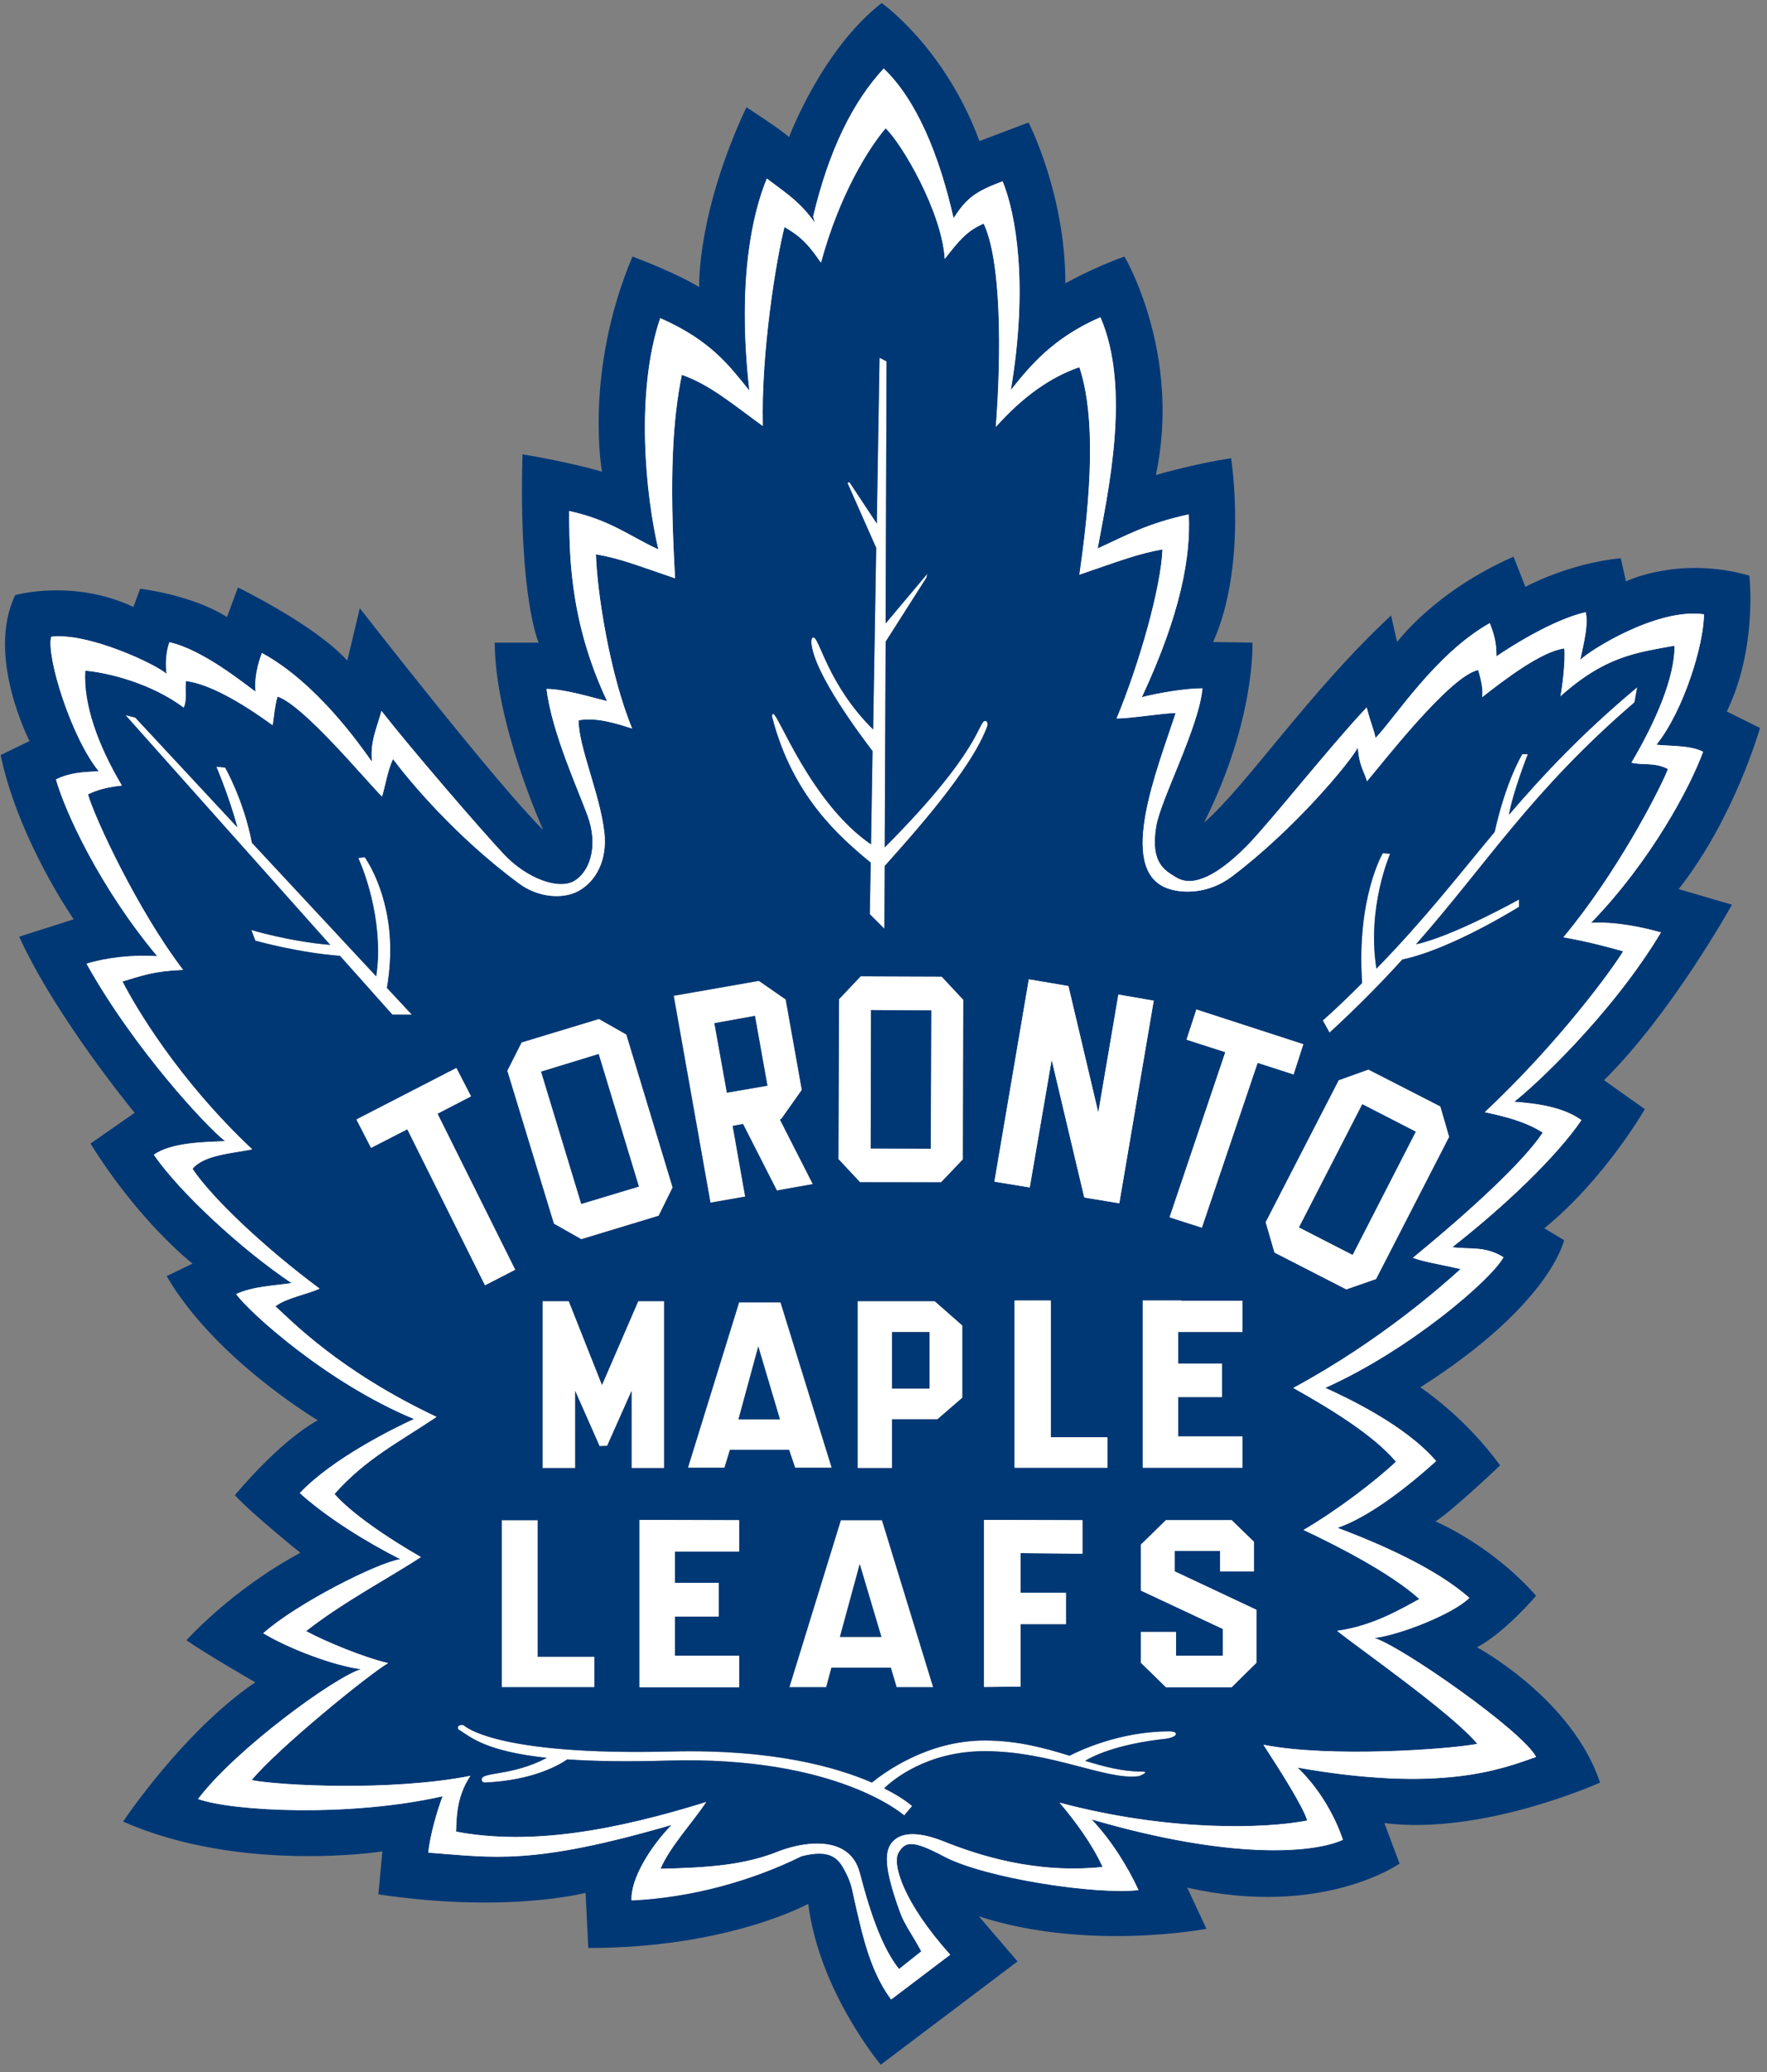 <svg xmlns="http://www.w3.org/2000/svg" viewBox="0 0 58 68" width="58" height="68">
	<rect x="0" y="0" width="58" height="68" fill="#808080" stroke="none"/>
	<style>
		tspan { white-space:pre }
		.shp0 { fill: #ffffff } 
		.shp1 { fill: #003876 } 
	</style>
	<path id="Path 132 copy 2" fill-rule="evenodd" class="shp0" d="M-139.53 63.88L-139.1 64.8L-139.55 64.8L-139.95 63.92L-140.25 63.92L-140.25 64.8L-140.65 64.8L-140.65 62.64L-139.74 62.64C-139.39 62.64 -139.1 62.93 -139.1 63.28C-139.1 63.56 -139.28 63.8 -139.53 63.88ZM-139.5 63.28C-139.5 63.15 -139.61 63.04 -139.74 63.04L-140.25 63.04L-140.25 63.52L-139.74 63.52C-139.61 63.52 -139.5 63.41 -139.5 63.28ZM55.9 24.67C55.48 25.83 54.19 28.26 52.22 30.29C53.02 30.24 53.94 30.44 54.52 30.6C52.87 33.35 50.28 35.72 49.7 36.16C50.55 36.22 51.33 36.35 51.91 36.76C51.09 37.96 49.41 39.57 47.67 40.93C48.25 41.01 48.74 40.88 49.35 41.26C48.97 41.98 46.29 44.3 43.5 45.55C44.16 45.85 46.12 46.76 47.14 47.95C46.26 48.75 44.95 49.79 43.9 50.14C45.27 50.66 47.13 51.46 48.23 52.44C47.71 52.96 45.99 53.65 45.11 53.76C45.96 54 49.99 56.81 50.42 57.66C49.26 58.07 47.3 58.84 42.59 58.01C43.23 58.62 43.79 59.51 44.08 60.38C43.12 60.82 40.42 61.05 35.83 59.71C36.45 60.36 37.01 61.24 37.37 62.03C35.99 62.19 32.34 61.65 30.97 60.92C29.92 60.36 29.71 60.45 29.49 60.8C29.28 61.16 29.63 62.41 31.19 64.15L29.25 65.62C28.75 64.94 28.45 64.12 28.18 62.94C27.95 62 27.99 61.89 27.75 61.43C27.52 60.97 27.24 60.68 26.31 60.92C24.67 61.73 22.69 62.28 20.73 62.37C20.69 61.67 21.35 60.6 22.05 59.89C17.45 61.23 16.2 60.96 14.06 60.8C14.1 60.27 14.37 59.35 14.53 58.95C11.5 59.64 7.65 59.45 6.5 59.04C7.75 57.39 11 55.03 11.85 54.78C10.97 54.67 9.48 54.11 8.64 53.6C9.74 52.62 12.4 51.28 13.14 51.17C12.03 50.61 10.72 49.8 9.84 49C10.91 47.87 12.93 46.87 13.59 46.57C10.7 45.37 8.16 43.04 7.75 42.47C8.28 42.22 9 42.19 9.57 42.11C7.9 40.99 5.87 39.1 5.05 37.9C5.62 37.49 6.76 37.48 7.39 37.45C6.81 37.01 4.41 34.44 2.84 31.63C3.49 31.43 4.36 31.33 5.16 31.38C3.29 29.14 2.15 26.68 1.84 25.58C2.28 25.36 2.68 25.34 3.24 25.31C2.33 24.19 1.51 21.53 1.68 20.9C2.88 20.74 5.17 21.82 5.47 22.12C5.42 21.82 5.45 21.38 5.56 21.08C6.66 21.32 8.01 22.43 8.39 22.7C8.34 22.27 8.46 21.79 8.6 21.43C10.41 22.42 11.82 24.46 12.21 25C12.14 24.33 12.38 23.87 12.52 23.33C13.48 24.56 15.79 27.24 16.53 28.03C17.28 28.83 18.38 29.25 18.9 28.88C19.44 28.51 19.6 27.65 19.3 26.81C19 25.96 18.11 24.05 17.94 22.61C18.52 22.61 19.4 22.88 19.93 23.01C18.63 20.26 18.7 17.97 18.68 16.77C20.05 17.07 20.65 17.59 21.61 18.03C21.2 16.3 20.84 12.91 21.67 10.44C23.34 11.17 23.96 12.03 24.6 12.82C24.18 9.11 24.73 6.93 25.17 5.86C25.86 6.38 26.26 6.63 26.75 7.31L26.69 7.11C27.2 4.95 27.99 3.34 29.01 2.25C30.08 3.27 30.83 5.08 31.3 7.16C31.73 6.49 32.03 6.28 32.91 5.95C33.35 7.02 33.76 9.36 33.18 12.8C33.81 12.01 34.55 11.1 36.12 10.41C37.14 12.76 36.36 16.19 36.03 18C36.99 17.56 37.65 17.18 39.02 16.88C39.09 18.24 38.77 20.12 37.48 22.88C38 22.75 38.89 22.59 39.47 22.59C39.36 23.86 38.1 26.23 37.95 27.12C37.75 28.33 38.24 28.57 38.6 28.79C39.17 29.15 40 28.7 40.94 27.75C41.7 26.97 43.64 24.51 44.86 23.22C45 23.76 45.1 23.95 45.15 24.22C45.78 23.57 47.12 21.45 48.9 20.45C49.04 20.81 49.12 21.08 49.12 21.54C49.51 21.27 50.95 20.34 52.05 20.09C52.14 20.5 52 21.05 51.87 21.66C52.17 21.35 54.39 19.94 55.93 20.16C55.93 21.14 55.27 23.32 54.37 24.44C54.79 24.49 55.47 24.45 55.9 24.67ZM51.32 30.76C53.03 28.71 54.44 26.01 54.75 25.24C54.33 25.01 53.89 25.12 53.55 25.03C54.34 23.69 54.97 22.26 54.97 21.19C53.71 21.42 52.7 21.53 51.22 22.85C51.27 22.62 51.39 21.7 51.35 21.28C50.61 21.38 49.44 22.26 48.65 22.88C48.69 22.65 48.62 22.31 48.52 21.99C47.6 22.17 45.34 25.09 44.87 25.64C44.78 25.32 44.61 25.13 44.57 24.53C44.31 25.02 42.51 27.2 40.43 28.77C39.69 29.33 38.82 29.35 38.28 29.14C36.66 28.49 38 25.22 38.59 23.4C38.22 23.4 37.12 23.58 36.65 23.58C37.4 21.79 38.11 19.27 38.16 18.03C37.37 18.17 36.77 18.4 35.43 18.86C35.95 15.3 35.84 13.29 35.43 12.05C34.5 12.37 33.59 13 32.69 14.01C32.87 11.61 32.87 8.56 32.29 7.34C31.73 7.58 31.47 7.91 31.01 8.5C30.92 6.98 29.63 4.75 29.07 4.21C28.52 4.86 27.56 6.37 26.95 8.62C26.58 8.09 26.35 7.8 25.75 7.45C25.47 8.55 24.98 11.59 25.04 13.98C24.03 13.25 23.31 12.63 22.38 12.3C22.09 13.74 21.96 15.59 22.16 18.98C20.82 18.52 20.35 18.33 19.56 18.19C19.6 19.44 20.01 22.11 20.75 23.91C20.26 23.75 19.57 23.53 18.99 23.64C19 24.54 19.7 26.07 19.84 27.34C19.93 28.2 19.59 28.91 18.99 29.24C18.48 29.52 17.66 29.46 17.03 28.99C14.95 27.45 13.44 25.63 12.9 24.91C12.72 25.29 12.64 25.82 12.54 26.14C12.04 25.65 9.98 23.15 9.11 22.86C9.02 23.18 9 23.46 8.95 23.8C7.86 23.01 6.84 22.44 6.1 22.35C6.07 22.75 6.14 22.97 6.03 23.22C4.97 22.43 3.58 22.08 2.8 22.01C2.73 23.1 3.21 24.45 4 25.78C3.58 25.83 3.26 25.89 2.89 26.07C3.11 26.85 4.53 29.89 6.01 31.83C5.03 31.87 4.67 32.02 4.02 32.21C4.43 33.01 5.83 35.42 8.28 37.72C7.64 37.85 6.69 37.9 6.32 38.36C6.97 39.33 8.69 40.95 10.49 42.29C10.12 42.47 9.41 42.59 9.04 42.87C9.55 43.33 11.13 44.99 14.33 46.5C13.06 47.35 11.99 47.89 10.98 49.03C11.52 49.65 12.7 50.46 13.82 51.1C12.83 51.75 11.27 52.57 10.05 53.53C10.72 53.89 11.96 54.4 12.74 54.58C12.1 54.95 9.1 57.4 8.26 58.42C9.19 58.6 12.86 58.79 15.44 58.28C14.97 58.98 14.99 59.69 14.97 60.11C17.44 60.58 20.22 60.06 23.18 59.14C22.73 59.82 22 60.59 21.68 61.33C23.24 61.29 24.43 61.22 25.61 60.74C26.53 60.4 27.91 60.27 28.22 61.46C28.6 62.93 29 63.98 29.51 64.62L30.24 64.04C29.94 63.48 29.69 63.16 29.54 62.75C29.02 61.31 29.01 60.73 29.32 60.42C29.65 60.09 30.25 60.15 30.95 60.42C32.14 60.9 34 61.5 36.19 61.27C35.86 60.53 35.29 59.76 34.78 59.16C38.34 60.11 41.5 60.02 42.91 59.75C42.77 59.29 42.05 58.15 41.47 57.26C43.65 57.69 47.57 57.41 48.49 57.23C47.66 56.22 44.44 53.98 43.89 53.52C45.06 53.36 45.99 52.8 46.59 52.48C45.64 51.62 43.89 50.73 42.79 50.21C43.9 49.56 45.18 48.58 45.82 47.97C45.08 47.09 43.65 46.22 42.45 45.55C45.36 43.98 47.43 42.11 47.94 41.65C47.17 41.47 46.8 41.43 46.38 41.28C48.31 39.69 49.99 38.14 50.64 37.17C50.06 36.8 49.39 36.64 48.74 36.5C51.19 34.2 52.95 31.77 53.28 31.22C52.63 31.04 52.1 30.9 51.32 30.76ZM36.35 48.17L33.3 48.17L33.3 42.68L34.49 42.68L34.49 47.17L36.35 47.17L36.35 48.17ZM42.46 35.26L41.28 34.88L39.45 40.29L38.39 39.95L40.22 34.53L38.95 34.12L39.27 33.13L42.78 34.27L42.46 35.26ZM33.8 38.97L32.64 38.78L33.77 32.14L35.07 32.36L36.05 36.51L36.71 32.64L37.87 32.84L36.74 39.49L35.59 39.3L34.52 34.78L33.8 38.97ZM15.92 42.18L13.37 37.06L12.18 37.67L11.7 36.74L14.98 35.05L15.46 35.98L14.36 36.55L16.91 41.67L15.92 42.18ZM37.51 42.68L38.78 42.68L38.78 42.69L40.78 42.69L40.78 43.71L38.67 43.71L38.67 44.75L40.11 44.75L40.11 45.85L38.67 45.85L38.67 47.14L40.78 47.14L40.78 48.17L37.51 48.17L37.51 42.68ZM22.15 50.92L22.15 51.95L23.59 51.95L23.59 53.05L22.15 53.05L22.15 54.34L24.26 54.34L24.26 55.37L20.99 55.37L20.99 49.88L24.26 49.89L24.26 50.92L22.15 50.92ZM33.5 50.97L33.5 52.27L34.99 52.27L34.99 53.3L33.5 53.3L33.5 55.35L32.3 55.36L32.3 49.88L35.53 49.89L35.53 50.99L33.5 50.97ZM38.56 51.57L41.24 52.83L41.24 54.57L40.43 55.37L38.27 55.37L37.45 54.57L37.45 53.56L38.6 53.56L38.6 54.34L40.14 54.34L40.14 53.46L37.45 52.2L37.45 50.69L38.27 49.89L40.43 49.89L41.16 50.6L41.16 51.57L40.05 51.57L40.05 50.9L38.56 50.9L38.56 51.57Z" />
	<path id="Path 133 copy" fill-rule="evenodd" class="shp0" d="M31.6 38.05L30.89 38.81L28.23 38.8L27.52 38.04L27.54 32.79L28.25 32.04L30.91 32.05L31.62 32.81L31.6 38.05ZM30.56 33.16L28.59 33.15L28.58 37.69L30.55 37.7L30.56 33.16ZM23.32 39.47L22.12 32.68L24.91 32.19L25.79 32.8L26.32 35.77L25.64 36.73L25.6 36.74L26.68 38.86L25.5 39.07L24.39 36.89L24.05 36.95L24.46 39.27L23.32 39.47ZM23.45 33.58L23.86 35.86L25.19 35.63L24.78 33.34L23.45 33.58ZM18.18 40.16L16.65 35.14L17.12 34.21L19.66 33.44L20.56 33.95L22.08 38.97L21.62 39.9L19.08 40.67L18.18 40.16ZM17.77 35.17L19.08 39.51L20.97 38.94L19.65 34.6L17.77 35.17ZM25.9 47.58L23.96 47.58L23.78 48.17L22.58 48.17L24.26 42.74L25.62 42.74L27.3 48.17L26.1 48.17L25.9 47.58ZM25.6 46.58L24.89 44.19L24.24 46.58L25.6 46.58ZM27.12 55.37L25.91 55.37L27.6 49.89L28.95 49.89L30.63 55.37L29.43 55.37L29.24 54.73L27.29 54.73L27.12 55.37ZM27.57 53.72L28.93 53.72L28.22 51.33L27.57 53.72Z" />
	<path id="Path 134 copy" fill-rule="evenodd" class="shp0" d="M30.77 46.58L29.28 46.58L29.28 48.18L28.15 48.18L28.15 42.7L30.68 42.7L31.59 43.5L31.59 45.87L30.77 46.58ZM30.51 43.71L29.28 43.71L29.28 45.57L30.51 45.57L30.51 43.71ZM47.28 36.31L47.57 37.31L45.17 41.98L44.19 42.32L41.83 41.11L41.54 40.11L43.94 35.45L44.91 35.1L47.28 36.31ZM46.47 37.14L44.71 36.24L42.64 40.28L44.39 41.18L46.47 37.14ZM17.65 49.89L17.65 54.37L19.51 54.37L19.51 55.37L16.47 55.37L16.47 49.89L17.65 49.89ZM20.73 48.18L20.73 45.65L19.93 47.45L19.68 47.46L18.88 45.65L18.88 48.18L17.8 48.18L17.8 42.7L18.67 42.7L19.76 45.45L20.95 42.7L21.8 42.7L21.8 48.18L20.73 48.18ZM25.34 23.54C25.34 23.54 25.33 23.43 25.38 23.43C25.55 23.43 26.62 26.36 28.59 27.71L28.64 24.65C28.27 24.16 26.7 22.09 26.63 21.08C26.63 21.08 26.62 20.92 26.7 20.92C26.9 20.92 27.17 22.46 28.66 23.94L28.76 17.98L27.81 15.85L27.88 15.82L28.78 17.18L28.87 11.74L29.1 11.86L29.07 20.46L30.44 18.83L30.41 18.95L29.07 21.06L29.04 27.81C32.26 24.58 32.1 23.66 32.34 23.66C32.44 23.66 32.41 23.82 32.41 23.82C31.91 25.23 29.95 27.4 29.04 28.42L29.03 30.48L28.55 30L28.58 28.31C27.61 27.51 26.02 26.16 25.34 23.54ZM13.52 33.3L12.88 33.3L11.16 31.37C9.75 31.26 8.38 30.87 8.38 30.87L8.25 30.52C8.25 30.52 9.45 30.89 10.84 31.01L4.12 23.47L4.44 23.55L7.79 27.15C7.52 26.14 7.1 25.16 7.1 25.16L7.39 25.19C7.39 25.19 8 26.25 8.27 27.66L12.34 32.04C12.37 31.89 12.41 31.61 12.41 31.23C12.41 29.52 11.76 28.16 11.76 28.16L11.97 28.13C11.97 28.13 12.81 29.27 12.81 31.18C12.81 31.73 12.74 32.2 12.7 32.42L13.52 33.3L13.52 33.3ZM53.65 23.05C50.27 25.96 48.87 28.27 46.48 30.99C47.69 30.73 49.86 29.52 49.86 29.52L49.86 29.76C49.86 29.76 47.65 31.15 46.03 31.49C45.34 32.25 44.56 33.04 43.64 33.89L43.42 33.49C43.89 33.07 44.31 32.66 44.71 32.26C44.52 29.46 45.39 28 45.39 28L45.63 28.02C45.63 28.02 44.86 29.77 45.18 31.79C46.75 30.18 47.86 28.75 49.06 27.31C49.44 25.6 49.96 24.75 49.96 24.75L50.15 24.75C50.15 24.75 49.66 25.99 49.53 26.74C50.66 25.42 51.92 24.07 53.74 22.56L53.65 23.05ZM38.6 56.9C38.6 57.01 38.29 57.06 38.29 57.06C36.58 57.24 35.8 57.67 35.62 57.78C36.25 57.98 36.84 58.14 37.48 58.14C37.79 58.14 37.38 58.29 37.38 58.29C36.32 58.43 34.51 57.47 32.32 57.47C30.41 57.47 29.28 58.43 29.02 58.69C29.66 59.01 29.94 59.27 29.94 59.27L29.68 59.58C29.68 59.58 27.48 57.61 21.92 57.78C20.55 57.82 19.47 57.8 18.62 57.74C18.39 57.9 17.53 58.43 15.91 58.5C15.91 58.5 15.81 58.5 15.81 58.4C15.81 58.14 16.79 58.3 17.95 57.69C15.93 57.47 15.46 57.01 15.04 56.75C15.04 56.75 14.97 56.58 15.22 56.61C15.22 56.61 16.19 57.63 22.05 57.48C25.33 57.4 27.42 57.98 28.62 58.5C28.99 58.2 30.42 57.12 32.32 57.12C33.41 57.12 34.3 57.37 35.1 57.62C35.45 57.44 36.78 56.82 38.38 56.82C38.61 56.82 38.6 56.9 38.6 56.9Z" />
	<path id="Path 135 copy" fill-rule="evenodd" class="shp1" d="M56.85 29.69C56.85 29.69 54.88 33.25 52.65 35.45L53.99 36.4C53.99 36.4 52.68 38.69 50.69 40.31L51.34 40.7C51.34 40.7 50.91 42.8 46.62 45.53C46.62 45.53 48.04 46.45 49.24 48.09C49.24 48.09 47.71 49.55 47.12 49.93C47.12 49.93 48.94 50.69 50.42 52.37C50.42 52.37 49.4 53.58 48.48 54.06C48.48 54.06 51.6 55.74 52.52 58.5C52.52 58.5 48.68 60.24 45.44 59.83L45.94 61.16C45.94 61.16 43.41 62.95 38.97 61.95L39.6 63.3C39.6 63.3 35.69 64.05 32.13 62.89L33.4 64.37L28.91 67.76C28.91 67.76 26.89 65.36 26.53 62.48C26.53 62.48 23.91 63.93 19.31 63.93L19.22 62.12C19.22 62.12 16.65 62.8 12.42 62.17L12.55 60.76C12.55 60.76 7.91 61.49 4.04 59.78C4.04 59.78 6.02 56.81 8.38 55.21C8.38 55.21 6.71 54.25 6.12 53.83C6.12 53.83 7.6 52.17 9.86 50.96C9.86 50.96 8.29 49.7 7.71 49.07C7.71 49.07 9.12 47.34 10.43 46.61C10.43 46.61 7.06 44.61 5.47 41.88L6.32 41.47C6.32 41.47 4.58 40.12 2.97 37.53L4.42 36.52C4.42 36.52 1.84 33.4 0.63 30.74L2.42 30.17C2.42 30.17 0.61 27.58 0.02 24.78L0.97 24.32C0.97 24.32 -0.47 21.53 0.5 19.53C0.5 19.53 2.4 18.99 4.38 19.92L4.6 19.32C4.6 19.32 6.3 19.52 7.45 20.25L7.81 19.28C7.81 19.28 10.33 20.5 11.4 21.68L11.81 19.96C11.81 19.96 16.3 25.73 17.83 27.24C17.83 27.24 16.24 23.72 16.24 21.09L17.68 21.09C17.68 21.09 17.02 19.61 17.15 14.91C17.15 14.91 18.64 15.15 19.76 15.48C19.76 15.48 19.16 12.22 20.76 8.42C20.76 8.42 22.12 8.92 22.95 9.42C22.95 9.42 22.86 7.02 24.5 3.52C24.5 3.52 25.59 4.22 25.9 4.5C25.9 4.5 26.97 1.63 28.94 0.1C28.94 0.1 31.01 1.55 32.15 4.63L33.76 4.02C33.76 4.02 34.97 6.36 34.97 9.3C34.97 9.3 35.86 8.79 36.91 8.42C36.91 8.42 38.79 11.59 37.94 15.59C37.94 15.59 39.23 15.21 40.41 15.04C40.41 15.04 40.96 18.52 39.82 21.07L41.11 21.09C41.11 21.09 41.22 23.61 39.52 27C40.94 25.76 42.96 22.71 45.66 20.2L45.86 21.07C45.86 21.07 47.08 19.41 49.68 18.27L50.07 19.26C50.07 19.26 51.47 18.49 53.2 18.32L53.37 19.08C53.37 19.08 55.1 18.23 57.42 18.89C57.42 18.89 57.7 21.25 56.68 23.35L57.77 23.89C57.77 23.89 56.94 26.84 55.1 29.18L56.85 29.69ZM54.52 30.6C53.95 30.43 53.02 30.23 52.23 30.28C54.19 28.26 55.48 25.83 55.91 24.67C55.47 24.45 54.79 24.49 54.37 24.44C55.27 23.32 55.93 21.14 55.93 20.16C54.39 19.94 52.17 21.35 51.87 21.65C52 21.05 52.14 20.49 52.05 20.09C50.95 20.34 49.51 21.27 49.12 21.54C49.12 21.07 49.04 20.8 48.9 20.45C47.12 21.45 45.78 23.57 45.15 24.22C45.1 23.94 45 23.76 44.86 23.21C43.64 24.51 41.7 26.97 40.94 27.74C40 28.7 39.17 29.15 38.6 28.79C38.24 28.57 37.75 28.32 37.95 27.12C38.1 26.23 39.35 23.86 39.47 22.59C38.89 22.59 38 22.74 37.48 22.88C38.77 20.12 39.09 18.24 39.02 16.88C37.65 17.18 36.99 17.56 36.03 18C36.36 16.19 37.14 12.76 36.12 10.41C34.55 11.09 33.81 12.01 33.18 12.8C33.76 9.36 33.35 7.02 32.91 5.95C32.03 6.28 31.73 6.49 31.3 7.16C30.83 5.08 30.08 3.27 29 2.25C27.99 3.34 27.2 4.95 26.69 7.11L26.75 7.31C26.26 6.63 25.86 6.37 25.17 5.86C24.73 6.93 24.18 9.11 24.59 12.82C23.96 12.03 23.34 11.17 21.67 10.44C20.84 12.91 21.2 16.3 21.61 18.03C20.65 17.59 20.05 17.07 18.68 16.77C18.7 17.97 18.63 20.26 19.92 23.01C19.4 22.88 18.52 22.61 17.94 22.61C18.11 24.05 19 25.96 19.3 26.81C19.6 27.65 19.43 28.5 18.9 28.88C18.38 29.25 17.28 28.83 16.54 28.03C15.79 27.24 13.48 24.56 12.52 23.33C12.38 23.87 12.14 24.33 12.21 25C11.82 24.45 10.41 22.41 8.59 21.43C8.46 21.79 8.34 22.27 8.39 22.7C8.01 22.43 6.66 21.32 5.56 21.07C5.45 21.37 5.42 21.82 5.47 22.12C5.17 21.82 2.88 20.74 1.68 20.89C1.51 21.52 2.33 24.19 3.24 25.31C2.68 25.34 2.28 25.36 1.83 25.58C2.15 26.67 3.29 29.14 5.16 31.38C4.36 31.32 3.49 31.42 2.84 31.62C4.41 34.44 6.81 37.01 7.39 37.45C6.76 37.47 5.62 37.48 5.05 37.89C5.87 39.09 7.9 40.99 9.58 42.11C9 42.19 8.28 42.22 7.75 42.47C8.16 43.04 10.7 45.37 13.59 46.57C12.93 46.87 10.91 47.86 9.84 49C10.72 49.79 12.03 50.61 13.14 51.17C12.4 51.28 9.74 52.62 8.64 53.6C9.49 54.11 10.97 54.67 11.85 54.78C11 55.03 7.75 57.39 6.5 59.04C7.65 59.45 11.5 59.63 14.53 58.95C14.37 59.35 14.1 60.27 14.06 60.8C16.2 60.96 17.45 61.22 22.04 59.89C21.35 60.6 20.69 61.66 20.73 62.36C22.69 62.27 24.67 61.72 26.31 60.91C27.25 60.68 27.52 60.96 27.75 61.43C27.99 61.89 27.95 62 28.18 62.94C28.45 64.12 28.75 64.94 29.25 65.62L31.19 64.15C29.63 62.41 29.28 61.16 29.5 60.8C29.71 60.44 29.92 60.36 30.97 60.91C32.34 61.64 35.99 62.19 37.37 62.03C37.01 61.24 36.45 60.36 35.83 59.71C40.42 61.05 43.12 60.81 44.08 60.38C43.79 59.51 43.24 58.61 42.59 58.01C47.29 58.84 49.26 58.07 50.42 57.66C49.99 56.81 45.96 54 45.11 53.75C45.99 53.64 47.71 52.95 48.23 52.44C47.13 51.46 45.27 50.65 43.91 50.14C44.95 49.78 46.26 48.74 47.14 47.95C46.12 46.75 44.16 45.84 43.5 45.54C46.29 44.29 48.97 41.97 49.35 41.26C48.74 40.88 48.25 41.01 47.67 40.93C49.41 39.57 51.09 37.96 51.91 36.76C51.33 36.35 50.55 36.22 49.7 36.15C50.28 35.72 52.87 33.34 54.52 30.6ZM19.65 34.59L20.97 38.94L19.08 39.51L17.76 35.17L19.65 34.59ZM23.86 35.86L23.45 33.58L24.78 33.34L25.19 35.63L23.86 35.86ZM28.93 53.72L27.57 53.72L28.22 51.33L28.93 53.72ZM24.89 44.19L25.6 46.58L24.24 46.58L24.89 44.19ZM29.28 43.72L30.51 43.72L30.51 45.57L29.28 45.57L29.28 43.72ZM30.55 37.7L28.58 37.69L28.59 33.15L30.57 33.16L30.55 37.7Z" />
	<path id="Path 136 copy" fill-rule="evenodd" class="shp1" d="M51.31 30.76C52.1 30.9 52.63 31.04 53.27 31.22C52.95 31.77 51.19 34.2 48.73 36.5C49.38 36.64 50.05 36.8 50.64 37.17C49.99 38.14 48.31 39.69 46.37 41.28C46.8 41.43 47.17 41.47 47.94 41.65C47.43 42.11 45.36 43.98 42.45 45.55C43.64 46.22 45.08 47.09 45.82 47.97C45.18 48.58 43.9 49.56 42.78 50.21C43.89 50.73 45.64 51.62 46.59 52.47C45.99 52.8 45.06 53.37 43.89 53.52C44.44 53.98 47.66 56.22 48.49 57.23C47.56 57.41 43.64 57.69 41.47 57.26C42.05 58.15 42.77 59.29 42.91 59.74C41.5 60.02 38.34 60.11 34.78 59.16C35.29 59.76 35.86 60.54 36.19 61.27C34 61.49 32.14 60.9 30.94 60.42C30.25 60.15 29.65 60.09 29.32 60.42C29.01 60.73 29.02 61.31 29.54 62.75C29.68 63.16 29.94 63.48 30.24 64.04L29.51 64.62C29 63.98 28.6 62.93 28.22 61.46C27.91 60.27 26.53 60.4 25.61 60.73C24.43 61.22 23.24 61.29 21.68 61.33C22 60.59 22.72 59.82 23.18 59.14C20.22 60.06 17.44 60.58 14.97 60.11C14.98 59.69 14.97 58.98 15.44 58.28C12.86 58.79 9.19 58.6 8.26 58.42C9.09 57.4 12.1 54.95 12.74 54.58C11.95 54.39 10.71 53.89 10.04 53.53C11.27 52.57 12.83 51.75 13.81 51.1C12.7 50.46 11.52 49.65 10.98 49.03C11.98 47.89 13.06 47.35 14.33 46.5C11.13 44.99 9.55 43.33 9.04 42.87C9.41 42.59 10.12 42.47 10.49 42.29C8.68 40.95 6.97 39.33 6.32 38.36C6.69 37.9 7.63 37.85 8.28 37.72C5.83 35.41 4.42 33.01 4.02 32.21C4.67 32.02 5.03 31.87 6.01 31.83C4.52 29.89 3.11 26.85 2.88 26.07C3.26 25.89 3.58 25.83 4 25.78C3.21 24.45 2.73 23.11 2.79 22.01C3.58 22.08 4.96 22.43 6.03 23.22C6.14 22.97 6.07 22.75 6.1 22.35C6.84 22.44 7.86 23.01 8.95 23.8C9 23.46 9.01 23.18 9.11 22.86C9.98 23.15 12.03 25.65 12.54 26.14C12.64 25.82 12.72 25.29 12.9 24.91C13.43 25.63 14.95 27.45 17.03 28.99C17.66 29.46 18.48 29.52 18.99 29.24C19.59 28.9 19.93 28.2 19.84 27.34C19.7 26.07 18.99 24.54 18.99 23.64C19.57 23.53 20.26 23.75 20.75 23.91C20.01 22.11 19.6 19.44 19.56 18.19C20.34 18.33 20.81 18.52 22.16 18.98C21.96 15.59 22.09 13.73 22.38 12.3C23.31 12.63 24.03 13.25 25.03 13.98C24.98 11.59 25.47 8.55 25.75 7.45C26.35 7.8 26.57 8.09 26.94 8.62C27.55 6.38 28.51 4.86 29.07 4.21C29.63 4.75 30.92 6.97 31.01 8.49C31.47 7.91 31.73 7.58 32.28 7.33C32.87 8.56 32.87 11.61 32.68 14.01C33.59 13 34.5 12.37 35.43 12.05C35.84 13.29 35.95 15.3 35.43 18.86C36.77 18.4 37.37 18.17 38.15 18.03C38.11 19.27 37.39 21.79 36.65 23.58C37.12 23.58 38.21 23.4 38.59 23.4C37.99 25.22 36.66 28.49 38.28 29.14C38.82 29.35 39.68 29.32 40.43 28.77C42.51 27.2 44.31 25.02 44.57 24.54C44.61 25.13 44.78 25.32 44.87 25.64C45.34 25.09 47.6 22.17 48.52 21.99C48.61 22.31 48.69 22.65 48.65 22.88C49.44 22.26 50.6 21.38 51.34 21.28C51.39 21.7 51.27 22.62 51.22 22.85C52.69 21.53 53.71 21.42 54.96 21.19C54.96 22.26 54.34 23.69 53.55 25.03C53.89 25.12 54.33 25.01 54.75 25.24C54.44 26.01 53.03 28.71 51.31 30.76ZM47.57 37.31L47.28 36.31L44.92 35.1L43.94 35.45L41.54 40.11L41.83 41.11L44.19 42.32L45.17 41.98L47.57 37.31ZM42.46 35.26L42.78 34.27L39.27 33.13L38.94 34.12L40.22 34.53L38.39 39.95L39.45 40.29L41.28 34.88L42.46 35.26ZM41.24 52.83L38.56 51.57L38.56 50.9L40.05 50.9L40.05 51.57L41.16 51.57L41.16 50.6L40.43 49.89L38.27 49.89L37.45 50.69L37.45 52.2L40.14 53.46L40.14 54.34L38.6 54.34L38.6 53.56L37.45 53.56L37.45 54.57L38.27 55.37L40.43 55.37L41.24 54.57L41.24 52.83ZM38.38 56.82C36.78 56.82 35.45 57.44 35.11 57.62C34.3 57.37 33.41 57.12 32.32 57.12C30.42 57.12 28.99 58.2 28.62 58.5C27.42 57.98 25.33 57.4 22.06 57.48C16.19 57.63 15.22 56.62 15.22 56.62C14.97 56.58 15.04 56.75 15.04 56.75C15.46 57.02 15.93 57.47 17.95 57.69C16.79 58.3 15.81 58.14 15.81 58.4C15.81 58.5 15.91 58.5 15.91 58.5C17.53 58.43 18.39 57.9 18.62 57.74C19.47 57.8 20.55 57.82 21.92 57.78C27.48 57.62 29.68 59.58 29.68 59.58L29.94 59.27C29.94 59.27 29.66 59.01 29.02 58.69C29.28 58.44 30.41 57.47 32.32 57.47C34.52 57.47 36.32 58.44 37.38 58.29C37.38 58.29 37.79 58.14 37.48 58.14C36.85 58.14 36.25 57.98 35.62 57.79C35.8 57.68 36.58 57.24 38.3 57.06C38.3 57.06 38.6 57.01 38.6 56.9C38.6 56.9 38.61 56.82 38.38 56.82ZM15.92 42.18L16.91 41.67L14.36 36.55L15.46 35.98L14.98 35.05L11.7 36.74L12.18 37.67L13.37 37.06L15.92 42.18ZM11.16 31.37L12.88 33.3L13.52 33.3L12.7 32.42C12.74 32.2 12.81 31.72 12.81 31.17C12.81 29.27 11.97 28.13 11.97 28.13L11.76 28.16C11.76 28.16 12.41 29.52 12.41 31.23C12.41 31.61 12.37 31.89 12.35 32.04L8.27 27.66C8 26.25 7.39 25.19 7.39 25.19L7.1 25.16C7.1 25.16 7.52 26.14 7.79 27.15L4.44 23.55L4.12 23.47L10.84 31.01C9.45 30.89 8.25 30.52 8.25 30.52L8.38 30.87C8.38 30.87 9.75 31.26 11.16 31.37ZM16.65 35.14L18.18 40.16L19.08 40.67L21.62 39.9L22.08 38.97L20.56 33.95L19.66 33.44L17.12 34.21L16.65 35.14ZM22.11 32.68L23.32 39.47L24.46 39.27L24.05 36.95L24.39 36.89L25.5 39.07L26.68 38.86L25.6 36.74L25.64 36.73L26.32 35.77L25.79 32.8L24.91 32.19L22.11 32.68ZM31.61 38.05L31.62 32.81L30.91 32.05L28.25 32.04L27.54 32.79L27.52 38.04L28.23 38.8L30.89 38.8L31.61 38.05ZM30.77 46.58L31.59 45.87L31.59 43.5L30.68 42.7L28.15 42.7L28.15 48.18L29.28 48.18L29.28 46.58L30.77 46.58ZM25.91 55.37L27.12 55.37L27.29 54.73L29.24 54.73L29.43 55.37L30.63 55.37L28.95 49.89L27.6 49.89L25.91 55.37ZM25.9 47.58L26.1 48.17L27.3 48.17L25.62 42.74L24.26 42.74L22.58 48.17L23.78 48.17L23.96 47.58L25.9 47.58ZM17.65 54.37L17.65 49.89L16.47 49.89L16.47 55.37L19.51 55.37L19.51 54.37L17.65 54.37ZM20.73 45.65L20.73 48.18L21.8 48.18L21.8 42.7L20.95 42.7L19.76 45.45L18.67 42.7L17.81 42.7L17.81 48.18L18.88 48.18L18.88 45.65L19.68 47.46L19.93 47.45L20.73 45.65ZM22.15 51.95L22.15 50.91L24.26 50.91L24.26 49.89L20.99 49.89L20.99 55.37L24.26 55.37L24.26 54.34L22.15 54.34L22.15 53.05L23.59 53.05L23.59 51.95L22.15 51.95ZM25.35 23.54C26.02 26.16 27.61 27.51 28.58 28.31L28.55 30L29.03 30.48L29.04 28.42C29.95 27.4 31.91 25.23 32.41 23.82C32.41 23.82 32.44 23.66 32.34 23.66C32.1 23.66 32.26 24.58 29.04 27.81L29.07 21.06L30.41 18.96L30.44 18.83L29.07 20.46L29.1 11.86L28.87 11.74L28.78 17.18L27.88 15.82L27.82 15.85L28.76 17.98L28.66 23.94C27.17 22.47 26.9 20.92 26.7 20.92C26.62 20.92 26.63 21.08 26.63 21.08C26.7 22.09 28.27 24.16 28.64 24.65L28.59 27.71C26.62 26.36 25.55 23.43 25.38 23.43C25.33 23.43 25.34 23.54 25.35 23.54ZM36.35 48.17L36.35 47.17L34.49 47.17L34.49 42.68L33.31 42.68L33.31 48.17L36.35 48.17ZM33.5 52.27L33.5 50.97L35.53 50.99L35.53 49.89L32.3 49.89L32.3 55.37L33.5 55.35L33.5 53.3L34.99 53.3L34.99 52.27L33.5 52.27ZM32.64 38.78L33.8 38.97L34.52 34.78L35.59 39.3L36.74 39.49L37.87 32.84L36.71 32.64L36.05 36.51L35.07 32.36L33.77 32.14L32.64 38.78ZM37.51 42.68L37.51 48.17L40.78 48.17L40.78 47.14L38.67 47.14L38.67 45.85L40.11 45.85L40.11 44.75L38.67 44.75L38.67 43.72L40.78 43.72L40.78 42.69L38.78 42.69L38.78 42.68L37.51 42.68ZM49.86 29.52C49.86 29.52 47.69 30.73 46.48 30.99C48.87 28.27 50.27 25.96 53.65 23.05L53.74 22.55C51.93 24.07 50.66 25.42 49.53 26.74C49.66 25.99 50.15 24.75 50.15 24.75L49.97 24.75C49.97 24.75 49.44 25.6 49.06 27.3C47.86 28.74 46.75 30.18 45.18 31.79C44.86 29.77 45.63 28.02 45.63 28.02L45.39 28C45.39 28 44.52 29.46 44.71 32.26C44.32 32.66 43.89 33.07 43.42 33.49L43.64 33.89C44.57 33.04 45.34 32.25 46.03 31.49C47.65 31.15 49.86 29.76 49.86 29.76L49.86 29.52ZM44.4 41.18L42.64 40.28L44.72 36.24L46.47 37.14L44.4 41.18Z" />
	<path id="Path 124 copy 3" class="shp0" d="M386.59 263.81C386.59 263.81 385.32 265.23 383.78 268.99L381.14 270.18L380.63 271.04L383.46 269.81C383.46 269.81 382.16 273.08 381.83 274.2C381.83 274.2 380.68 274.95 378.05 275.91L377.8 276.55C377.8 276.55 379.99 275.84 381.52 274.96L380.1 279.5L379.88 280.19C379.88 280.19 379.77 280.5 380.03 280.5C380.29 280.5 380.29 280.32 380.29 280.32L381.91 275.52C381.91 275.52 382.9 277.74 383.82 278.67L384.21 278.29C384.21 278.29 382.54 276.39 382.28 274.78L383.76 270.68L385.17 273.02L385.42 272.23L384.05 270.06C384.05 270.06 384.81 267.68 385.5 266.37C386.19 265.05 386.51 264.54 386.51 264.54C386.51 264.54 386.74 264.17 386.59 263.81ZM-118.29 26.63C-118.4 26.8 -118.6 27.09 -118.78 27.36C-118.29 27.52 -117.79 27.72 -117.29 27.92C-116.77 28.14 -115.96 28.42 -115.09 28.73C-115.1 28.34 -115.12 27.9 -115.12 27.68C-115.61 27.52 -117.77 26.81 -118.29 26.63ZM-108.92 28.71C-109.29 29.58 -110.39 30.39 -110.63 30.57C-110.63 30.77 -110.67 31.01 -110.76 31.28C-110.96 31.85 -111.82 32.72 -113.55 32.42C-115.27 32.14 -115.95 31.85 -115.95 31.85C-115.95 31.85 -116.81 33.96 -118.72 33.19C-118.72 33.19 -119.01 35.78 -120.45 36.55C-121.89 37.31 -131.76 40.76 -131.76 40.76C-131.76 40.76 -131.86 40.97 -132.11 41.2L-134.25 44.91L-133.96 46.51C-133.96 46.51 -132.24 48.52 -132.24 49.96L-133.49 50.53L-133.75 50.53C-133.63 50.9 -133.49 51.34 -133.42 51.57L-131.72 51.57L-131.72 52.98L-138.89 52.98L-147.4 67.76L-156.74 51.9C-157.66 52.68 -158.61 53.16 -159.33 53.16L-161.07 53.17L-178.13 53.17L-175.2 47.9L-159.43 47.9C-159.32 47.9 -159.21 47.89 -159.11 47.89L-180.92 10.86L-169.72 10.86C-168.88 10.02 -168.29 9.43 -168.29 9.43C-168.29 9.43 -167.04 8.18 -166.57 6.84C-166.09 5.5 -165.61 4.26 -163.69 3.01C-161.77 1.77 -160.53 1.1 -159.28 0.52C-158.03 -0.05 -156.3 -0.25 -154.87 1.29C-153.43 2.82 -152.66 3.49 -152.18 3.97C-151.7 4.45 -150.75 6.65 -147.96 5.5C-145.19 4.36 -141.06 2.15 -138.47 2.25C-135.89 2.34 -131.57 4.64 -130.13 6.27C-130.13 6.27 -128.99 5.26 -127.74 5.41C-126.68 5.53 -126.2 6.65 -125.24 8.57C-125.24 8.57 -123.04 9.14 -123.04 10.39C-123.04 10.39 -122.99 10.38 -122.91 10.38C-122.87 10.34 -122.83 10.3 -122.78 10.25C-122.3 9.77 -122.01 9.48 -121.68 9.26C-121.61 9.21 -121.53 9.18 -121.45 9.15C-121.51 8.97 -121.61 8.61 -121.35 8.42C-121.01 8.15 -120.19 7.84 -119.32 8.59C-118.58 9.24 -118.56 9.5 -118.56 9.5C-118.56 9.5 -117.93 10.25 -118.29 10.86L-114.66 10.86L-126.78 31.92C-126.75 32.06 -126.71 32.19 -126.68 32.33C-126.68 32.33 -125.15 32.9 -124.67 33.48C-124.67 33.48 -123.33 33.48 -122.65 33.38C-121.98 33.29 -121.89 33.29 -121.79 32.9C-121.69 32.52 -121.69 32.14 -121.89 31.47C-122.08 30.8 -122.37 27.44 -121.5 27.06C-121.25 26.95 -120.91 26.92 -120.52 26.95C-120.52 26.56 -120.51 26.06 -120.51 25.82C-120.91 25.68 -122.12 25.28 -122.12 25.28L-121.68 23.94L-108.72 28.23L-108.92 28.71ZM-137.49 50.53L-138.04 51.49L-135.78 51.49C-135.72 51.28 -135.61 50.87 -135.51 50.53L-137.49 50.53ZM-112.76 28.46C-112.89 28.65 -113.15 29 -113.37 29.31C-112.81 29.49 -112.29 29.67 -111.87 29.8C-111.95 29.35 -112.05 28.87 -112.09 28.68C-112.31 28.61 -112.5 28.55 -112.76 28.46ZM-135 50.53L-135.42 51.98L-139.45 51.98L-139.98 50.53L-140.79 50.53L-141.25 51.98L-142.6 51.98L-143.42 50.53L-143.96 50.53C-144.19 50.86 -144.78 51.78 -144.84 52.5L-132.2 52.5L-132.2 52.05L-133.77 52.05L-134.25 50.53L-135 50.53ZM-120.04 27.02C-119.79 27.07 -119.54 27.13 -119.27 27.21L-118.48 26.06L-114.65 27.32L-114.6 28.89C-114.35 28.98 -114.1 29.06 -113.85 29.15L-112.94 27.89L-111.66 28.31L-111.34 29.97C-111.08 30.06 -110.91 30.11 -110.86 30.13C-110.86 30.13 -110.86 30.13 -110.85 30.13C-110.56 29.91 -109.66 29.21 -109.37 28.52L-121.37 24.55L-121.51 24.98L-120.02 25.47L-120.04 27.02ZM-148.44 32.52C-147.34 33.22 -146.25 33.87 -145.18 34.44C-142.96 32.12 -138.13 27.04 -134.33 23.05C-135.49 21.51 -136.89 19.87 -138.57 18.15C-148.25 8.18 -154.94 13.89 -156.11 15.75C-158.9 20.16 -156.88 27.15 -148.44 32.52ZM-142.17 35.94C-136.44 38.55 -131.82 39.11 -130.32 37.41C-128.84 35.71 -128.76 31.48 -132.69 25.38C-135.98 29.06 -139.96 33.49 -142.17 35.94ZM-171.84 13.84C-172.6 14.7 -172.7 17.19 -172.7 17.19L-166.47 11.82L-168.96 16.42C-168.96 16.42 -164.74 14.51 -164.36 13.55C-164.36 13.55 -165.22 11.44 -167.14 9.53C-167.14 9.53 -171.07 12.98 -171.84 13.84ZM-112.99 30.71C-113.45 30.83 -113.78 31.13 -113.71 31.38C-113.66 31.64 -113.23 31.76 -112.77 31.65C-112.3 31.54 -111.98 31.24 -112.04 30.98C-112.1 30.72 -112.53 30.6 -112.99 30.71ZM-143.66 49.63C-143.5 49.83 -143.06 49.76 -142.69 49.47C-142.31 49.18 -142.14 48.77 -142.3 48.57C-142.46 48.35 -142.9 48.42 -143.28 48.72C-143.65 49.01 -143.83 49.42 -143.66 49.63ZM-163.26 6.73C-163.32 6.04 -162.54 5.56 -162.18 4.96C-162.54 4.49 -163.17 4.28 -163.67 4.55C-163.77 5.95 -164.19 7.24 -164.51 8.52C-163.8 9.06 -163.98 7.69 -163.2 7.66C-162.75 7.51 -162.51 7.93 -162.24 8.19C-162.09 8.58 -162.18 9.09 -162.48 9.42L-161.76 9.36C-161.46 9 -161.37 8.46 -161.52 8.02C-161.73 7.21 -162.69 7.15 -163.26 6.73ZM-126.58 7.6C-126.74 7.09 -126.99 6.62 -127.28 6.12C-127.47 5.99 -127.87 6.02 -127.81 6.37C-127.43 6.75 -127.28 7.69 -126.58 7.6ZM-126.61 9.17C-127.34 8.2 -128 7.19 -128.79 6.21C-129.07 6.21 -129.39 6.37 -129.45 6.69C-128.69 7.5 -127.81 8.32 -127.15 9.14C-127.02 9.26 -126.77 9.49 -126.61 9.17ZM-127.91 10.53C-127.72 10.65 -127.24 10.65 -127.3 10.28L-129.89 7.32C-130.24 7.09 -130.65 7.32 -130.83 7.66C-129.86 8.64 -128.72 9.39 -127.91 10.53ZM-128.28 10.78L-130.87 8.57C-131.27 8.16 -131.87 8.23 -132.06 8.86C-130.9 9.74 -129.61 10.3 -128.53 11.37C-128.22 11.41 -128.12 11 -128.28 10.78ZM-125.07 11.97C-124.63 11.31 -123.52 11.37 -123.81 10.4C-123.87 9.96 -124.47 9.64 -125.01 9.77C-126.96 11.06 -128.35 13.04 -128.6 15.09C-128.32 15.41 -127.94 15.44 -127.53 15.44C-126.67 14.36 -126.24 12.98 -125.07 11.97ZM-129.17 12.57C-128.95 12.54 -128.63 12.19 -128.85 11.91C-130.11 11.19 -131.28 10.21 -132.63 9.71C-132.85 9.93 -132.92 10.24 -132.88 10.56L-129.17 12.57ZM-129.76 13.71C-129.54 13.64 -129.29 13.36 -129.51 13.17C-130.68 12.57 -131.81 11.82 -133.07 11.37C-133.23 11.56 -133.45 11.91 -133.26 12.07C-132 12.45 -130.96 13.2 -129.76 13.71ZM-126.7 15.47C-126.52 15.91 -126.17 15.91 -125.73 15.78C-124.47 15.09 -123.59 13.74 -123.33 12.32C-123.37 12.1 -123.65 11.97 -123.84 11.91C-125.16 12.79 -125.98 14.17 -126.7 15.47ZM-122.36 12.45L-120.94 14.93C-121 13.9 -121.45 13.03 -122.05 12.23C-122.12 12.24 -122.19 12.25 -122.26 12.25L-122.36 12.45ZM-121.13 16.03C-121.1 14.93 -122.14 14.05 -122.71 13.07L-123.08 13.83L-121.57 16.09C-121.44 16.07 -121.22 16.16 -121.13 16.03ZM-130.58 14.11C-131.62 13.64 -132.63 13.11 -133.73 12.79L-133.83 13.07C-133.01 13.99 -131.84 14.15 -130.58 14.11ZM-123.9 15.25C-123.34 15.9 -123.34 17.1 -122.45 17.26C-122.23 16.35 -122.89 15.5 -123.43 14.84C-123.65 14.84 -123.87 15.02 -123.9 15.25ZM-124.98 16.19C-125 17.13 -124.31 17.98 -123.87 18.8L-123.34 18.9C-123.21 17.86 -124 17.13 -124.37 16.32L-124.98 16.19ZM-129.1 16.76C-129.05 16.96 -129.02 17.23 -128.93 17.42C-128.68 17.25 -128.36 17.18 -128.04 17.21C-128.19 16.8 -128.45 16.25 -129.01 16.38L-129.1 16.76ZM-124.53 20.31L-124.5 19.33C-124.82 18.39 -125.13 17.51 -125.92 16.76C-126.3 16.79 -127.05 16.66 -127.21 17.1C-126.83 18.36 -126.04 20.22 -124.53 20.31ZM-151.3 34.88C-151.43 34.22 -151.24 33.43 -151.68 32.9C-151.84 32.74 -152.12 32.83 -152.15 33.06C-152.37 33.65 -152.18 34.34 -151.84 34.85C-151.68 35.01 -151.49 35.01 -151.3 34.88ZM-149.7 36.17C-149.95 35.13 -149.25 33.43 -150.39 32.87C-150.77 33.59 -150.45 34.78 -150.48 35.76C-150.48 36.14 -150.01 36.33 -149.7 36.17ZM-152.54 35.79C-153.2 34.94 -152.24 32.52 -154.04 33.06C-155.21 34.13 -153.38 34.82 -153.16 35.89C-153 35.95 -152.63 36.05 -152.54 35.79ZM-149.16 33.28C-149.22 34.25 -149.16 35.13 -149 36.01C-148.75 36.07 -148.38 36.24 -148.15 35.95C-148.38 35.04 -147.74 33.24 -149.16 33.28ZM-147.39 34.19C-147.43 35.01 -147.55 35.89 -147.11 36.52C-146.57 36.39 -146.89 35.6 -146.76 35.13C-147.05 34.82 -146.73 34.06 -147.39 34.19ZM-155.37 34.28C-155.59 34.6 -155.74 34.94 -155.78 35.32C-155.81 36.27 -155.08 36.89 -154.61 37.62C-154.23 37.52 -153.79 37.65 -153.51 37.27C-153.89 36.2 -154.33 34.98 -155.37 34.28ZM-150.67 38.03L-150.64 37.56L-150.92 37.08C-152.24 36.93 -153.38 37.65 -154.11 38.72C-154.26 39.04 -154.14 39.38 -154.04 39.63C-153 38.85 -152.06 37.81 -150.67 38.03ZM-147.68 37.81C-147.77 37.18 -148.46 37.27 -148.97 37.21C-149.41 37.3 -149.91 37.56 -149.82 38.09C-149.66 38.66 -149.38 39.16 -148.81 39.35C-148.24 38.98 -147.49 38.57 -147.68 37.81ZM-146.73 38.22C-147.27 38.34 -147.3 39.04 -147.3 39.54C-147.24 39.79 -146.98 39.98 -146.73 39.95C-146.39 39.7 -146.39 39.19 -146.35 38.75C-146.48 38.57 -146.39 38.16 -146.73 38.22ZM-144.69 39.79C-144.78 39.51 -144.91 38.91 -145.41 39C-146.13 39.7 -145.38 40.96 -145.88 41.71C-145.66 42.02 -145.82 42.59 -145.31 42.65C-144.3 42.18 -144.88 40.74 -144.69 39.79ZM-150.48 39.16C-151.02 39 -151.59 38.91 -151.99 39.22C-151.68 41.02 -149.95 45.8 -149.25 45.83C-148.81 44.41 -149.03 43.28 -148.91 41.71C-149.22 40.7 -149.54 39.73 -150.48 39.16ZM-144.12 39.38L-144.21 40.26L-143.62 40.36L-143.46 39.86C-143.67 39.66 -143.8 39.29 -144.12 39.38ZM-152.91 39.73C-153.2 40.04 -153.44 40.42 -153.57 40.77C-153.5 41.67 -153.29 42.56 -152.95 43.39C-152.56 44.34 -151.99 45.2 -151.25 45.91C-151.15 46 -151.05 46.1 -150.96 46.18C-150.74 46.09 -150.39 46.09 -150.55 45.8C-151.4 44.7 -152.59 40.42 -152.91 39.73ZM-148.02 40.77C-148.02 42.25 -147.83 43.85 -148.43 45.11C-148.52 45.39 -148.65 46.15 -148.09 46.05L-148.06 45.8C-147.17 45.08 -146.83 43.82 -146.73 42.59C-146.95 41.81 -146.64 39.79 -148.02 40.77ZM-156.66 47.55C-157.24 48.07 -157.92 48.54 -159.44 48.54L-161.23 52.52L-159.33 52.52C-158.6 52.52 -157.29 51.74 -156.19 50.43C-155.09 49.12 -152.19 45.96 -152.19 45.96L-153.37 44.28C-153.37 44.28 -156.08 47.03 -156.66 47.55ZM-177.04 52.52L-174.47 52.52L-172.26 48.54L-174.82 48.54L-177.04 52.52ZM-128.62 18C-128.99 18.37 -146.36 36.59 -146.36 36.59C-146.46 36.73 -146.49 36.86 -146.45 37C-146.36 37.39 -145.79 37.76 -145.33 37.87C-145.1 37.92 -144.89 37.91 -144.79 37.81C-144.43 37.45 -128.62 19.91 -127.8 18.91C-126.98 17.91 -128.25 17.64 -128.62 18ZM-120.59 10.62C-119.86 9.89 -121.05 9.61 -121.32 9.8C-121.6 9.98 -121.87 10.25 -122.33 10.71C-123.46 11.85 -122.01 12.03 -120.59 10.62Z" />
	<path id="Path 132 copy 3" fill-rule="evenodd" class="shp0" d="M-139.53 63.88L-139.1 64.8L-139.55 64.8L-139.95 63.92L-140.25 63.92L-140.25 64.8L-140.65 64.8L-140.65 62.64L-139.74 62.64C-139.39 62.64 -139.1 62.93 -139.1 63.28C-139.1 63.56 -139.28 63.8 -139.53 63.88ZM-139.5 63.28C-139.5 63.15 -139.61 63.04 -139.74 63.04L-140.25 63.04L-140.25 63.52L-139.74 63.52C-139.61 63.52 -139.5 63.41 -139.5 63.28ZM55.9 24.67C55.48 25.83 54.19 28.26 52.22 30.29C53.02 30.24 53.94 30.44 54.52 30.6C52.87 33.35 50.28 35.72 49.7 36.16C50.55 36.22 51.33 36.35 51.91 36.76C51.09 37.96 49.41 39.57 47.67 40.93C48.25 41.01 48.74 40.88 49.35 41.26C48.97 41.98 46.29 44.3 43.5 45.55C44.16 45.85 46.12 46.76 47.14 47.95C46.26 48.75 44.95 49.79 43.9 50.14C45.27 50.66 47.13 51.46 48.23 52.44C47.71 52.96 45.99 53.65 45.11 53.76C45.96 54 49.99 56.81 50.42 57.66C49.26 58.07 47.3 58.84 42.59 58.01C43.23 58.62 43.79 59.51 44.08 60.38C43.12 60.82 40.42 61.05 35.83 59.71C36.45 60.36 37.01 61.24 37.37 62.03C35.99 62.19 32.34 61.65 30.97 60.92C29.92 60.36 29.71 60.45 29.49 60.8C29.28 61.16 29.63 62.41 31.19 64.15L29.25 65.62C28.75 64.94 28.45 64.12 28.18 62.94C27.95 62 27.99 61.89 27.75 61.43C27.52 60.97 27.24 60.68 26.31 60.92C24.67 61.73 22.69 62.28 20.73 62.37C20.69 61.67 21.35 60.6 22.05 59.89C17.45 61.23 16.2 60.96 14.06 60.8C14.1 60.27 14.37 59.35 14.53 58.95C11.5 59.64 7.65 59.45 6.5 59.04C7.75 57.39 11 55.03 11.85 54.78C10.97 54.67 9.48 54.11 8.64 53.6C9.74 52.62 12.4 51.28 13.14 51.17C12.03 50.61 10.72 49.8 9.84 49C10.91 47.87 12.93 46.87 13.59 46.57C10.7 45.37 8.16 43.04 7.75 42.47C8.28 42.22 9 42.19 9.57 42.11C7.9 40.99 5.87 39.1 5.05 37.9C5.62 37.49 6.76 37.48 7.39 37.45C6.81 37.01 4.41 34.44 2.84 31.63C3.49 31.43 4.36 31.33 5.16 31.38C3.29 29.14 2.15 26.68 1.84 25.58C2.28 25.36 2.68 25.34 3.24 25.31C2.33 24.19 1.51 21.53 1.68 20.9C2.88 20.74 5.17 21.82 5.47 22.12C5.42 21.82 5.45 21.38 5.56 21.08C6.66 21.32 8.01 22.43 8.39 22.7C8.34 22.27 8.46 21.79 8.6 21.43C10.41 22.42 11.82 24.46 12.21 25C12.14 24.33 12.38 23.87 12.52 23.33C13.48 24.56 15.79 27.24 16.53 28.03C17.28 28.83 18.38 29.25 18.9 28.88C19.44 28.51 19.6 27.65 19.3 26.81C19 25.96 18.11 24.05 17.94 22.61C18.52 22.61 19.4 22.88 19.93 23.01C18.63 20.26 18.7 17.97 18.68 16.77C20.05 17.07 20.65 17.59 21.61 18.03C21.2 16.3 20.84 12.91 21.67 10.44C23.34 11.17 23.96 12.03 24.6 12.82C24.18 9.11 24.73 6.93 25.17 5.86C25.86 6.38 26.26 6.63 26.75 7.31L26.69 7.11C27.2 4.95 27.99 3.34 29.01 2.25C30.08 3.27 30.83 5.08 31.3 7.16C31.73 6.49 32.03 6.28 32.91 5.95C33.35 7.02 33.76 9.36 33.18 12.8C33.81 12.01 34.55 11.1 36.12 10.41C37.14 12.76 36.36 16.19 36.03 18C36.99 17.56 37.65 17.18 39.02 16.88C39.09 18.24 38.77 20.12 37.48 22.88C38 22.75 38.89 22.59 39.47 22.59C39.36 23.86 38.1 26.23 37.95 27.12C37.75 28.33 38.24 28.57 38.6 28.79C39.17 29.15 40 28.7 40.94 27.75C41.7 26.97 43.64 24.51 44.86 23.22C45 23.76 45.1 23.95 45.15 24.22C45.78 23.57 47.12 21.45 48.9 20.45C49.04 20.81 49.12 21.08 49.12 21.54C49.51 21.27 50.95 20.34 52.05 20.09C52.14 20.5 52 21.05 51.87 21.66C52.17 21.35 54.39 19.94 55.93 20.16C55.93 21.14 55.27 23.32 54.37 24.44C54.79 24.49 55.47 24.45 55.9 24.67ZM51.32 30.76C53.03 28.71 54.44 26.01 54.75 25.24C54.33 25.01 53.89 25.12 53.55 25.03C54.34 23.69 54.97 22.26 54.97 21.19C53.71 21.42 52.7 21.53 51.22 22.85C51.27 22.62 51.39 21.7 51.35 21.28C50.61 21.38 49.44 22.26 48.65 22.88C48.69 22.65 48.62 22.31 48.52 21.99C47.6 22.17 45.34 25.09 44.87 25.64C44.78 25.32 44.61 25.13 44.57 24.53C44.31 25.02 42.51 27.2 40.43 28.77C39.69 29.33 38.82 29.35 38.28 29.14C36.66 28.49 38 25.22 38.59 23.4C38.22 23.4 37.12 23.58 36.65 23.58C37.4 21.79 38.11 19.27 38.16 18.03C37.37 18.17 36.77 18.4 35.43 18.86C35.95 15.3 35.84 13.29 35.43 12.05C34.5 12.37 33.59 13 32.69 14.01C32.87 11.61 32.87 8.56 32.29 7.34C31.73 7.58 31.47 7.91 31.01 8.5C30.92 6.98 29.63 4.75 29.07 4.21C28.52 4.86 27.56 6.37 26.95 8.62C26.58 8.09 26.35 7.8 25.75 7.45C25.47 8.55 24.98 11.59 25.04 13.98C24.03 13.25 23.31 12.63 22.38 12.3C22.09 13.74 21.96 15.59 22.16 18.98C20.82 18.52 20.35 18.33 19.56 18.19C19.6 19.44 20.01 22.11 20.75 23.91C20.26 23.75 19.57 23.53 18.99 23.64C19 24.54 19.7 26.07 19.84 27.34C19.93 28.2 19.59 28.91 18.99 29.24C18.48 29.52 17.66 29.46 17.03 28.99C14.95 27.45 13.44 25.63 12.9 24.91C12.72 25.29 12.64 25.82 12.54 26.14C12.04 25.65 9.98 23.15 9.11 22.86C9.02 23.18 9 23.46 8.95 23.8C7.86 23.01 6.84 22.44 6.1 22.35C6.07 22.75 6.14 22.97 6.03 23.22C4.97 22.43 3.58 22.08 2.8 22.01C2.73 23.1 3.21 24.45 4 25.78C3.58 25.83 3.26 25.89 2.89 26.07C3.11 26.85 4.53 29.89 6.01 31.83C5.03 31.87 4.67 32.02 4.02 32.21C4.43 33.01 5.83 35.42 8.28 37.72C7.64 37.85 6.69 37.9 6.32 38.36C6.97 39.33 8.69 40.95 10.49 42.29C10.12 42.47 9.41 42.59 9.04 42.87C9.55 43.33 11.13 44.99 14.33 46.5C13.06 47.35 11.99 47.89 10.98 49.03C11.52 49.65 12.7 50.46 13.82 51.1C12.83 51.75 11.27 52.57 10.05 53.53C10.72 53.89 11.96 54.4 12.74 54.58C12.1 54.95 9.1 57.4 8.26 58.42C9.19 58.6 12.86 58.79 15.44 58.28C14.97 58.98 14.99 59.69 14.97 60.11C17.44 60.58 20.22 60.06 23.18 59.14C22.73 59.82 22 60.59 21.68 61.33C23.24 61.29 24.43 61.22 25.61 60.74C26.53 60.4 27.91 60.27 28.22 61.46C28.6 62.93 29 63.98 29.51 64.62L30.24 64.04C29.94 63.48 29.69 63.16 29.54 62.75C29.02 61.31 29.01 60.73 29.32 60.42C29.65 60.09 30.25 60.15 30.95 60.42C32.14 60.9 34 61.5 36.19 61.27C35.86 60.53 35.29 59.76 34.78 59.16C38.34 60.11 41.5 60.02 42.91 59.75C42.77 59.29 42.05 58.15 41.47 57.26C43.65 57.69 47.57 57.41 48.49 57.23C47.66 56.22 44.44 53.98 43.89 53.52C45.06 53.36 45.99 52.8 46.59 52.48C45.64 51.62 43.89 50.73 42.79 50.21C43.9 49.56 45.18 48.58 45.82 47.97C45.08 47.09 43.65 46.22 42.45 45.55C45.36 43.98 47.43 42.11 47.94 41.65C47.17 41.47 46.8 41.43 46.38 41.28C48.31 39.69 49.99 38.14 50.64 37.17C50.06 36.8 49.39 36.64 48.74 36.5C51.19 34.2 52.95 31.77 53.28 31.22C52.63 31.04 52.1 30.9 51.32 30.76ZM36.35 48.17L33.3 48.17L33.3 42.68L34.49 42.68L34.49 47.17L36.35 47.17L36.35 48.17ZM42.46 35.26L41.28 34.88L39.45 40.29L38.39 39.95L40.22 34.53L38.95 34.12L39.27 33.13L42.78 34.27L42.46 35.26ZM33.8 38.97L32.64 38.78L33.77 32.14L35.07 32.36L36.05 36.51L36.71 32.64L37.87 32.84L36.74 39.49L35.59 39.3L34.52 34.78L33.8 38.97ZM15.92 42.18L13.37 37.06L12.18 37.67L11.7 36.74L14.98 35.05L15.46 35.98L14.36 36.55L16.91 41.67L15.92 42.18ZM37.51 42.68L38.78 42.68L38.78 42.69L40.78 42.69L40.78 43.71L38.67 43.71L38.67 44.75L40.11 44.75L40.11 45.85L38.67 45.85L38.67 47.14L40.78 47.14L40.78 48.17L37.51 48.17L37.51 42.68ZM22.15 50.92L22.15 51.95L23.59 51.95L23.59 53.05L22.15 53.05L22.15 54.34L24.26 54.34L24.26 55.37L20.99 55.37L20.99 49.88L24.26 49.89L24.26 50.92L22.15 50.92ZM33.5 50.97L33.5 52.27L34.99 52.27L34.99 53.3L33.5 53.3L33.5 55.35L32.3 55.36L32.3 49.88L35.53 49.89L35.53 50.99L33.5 50.97ZM38.56 51.57L41.24 52.83L41.24 54.57L40.43 55.37L38.27 55.37L37.45 54.57L37.45 53.56L38.6 53.56L38.6 54.34L40.14 54.34L40.14 53.46L37.45 52.2L37.45 50.69L38.27 49.89L40.43 49.89L41.16 50.6L41.16 51.57L40.05 51.57L40.05 50.9L38.56 50.9L38.56 51.57Z" />
</svg>